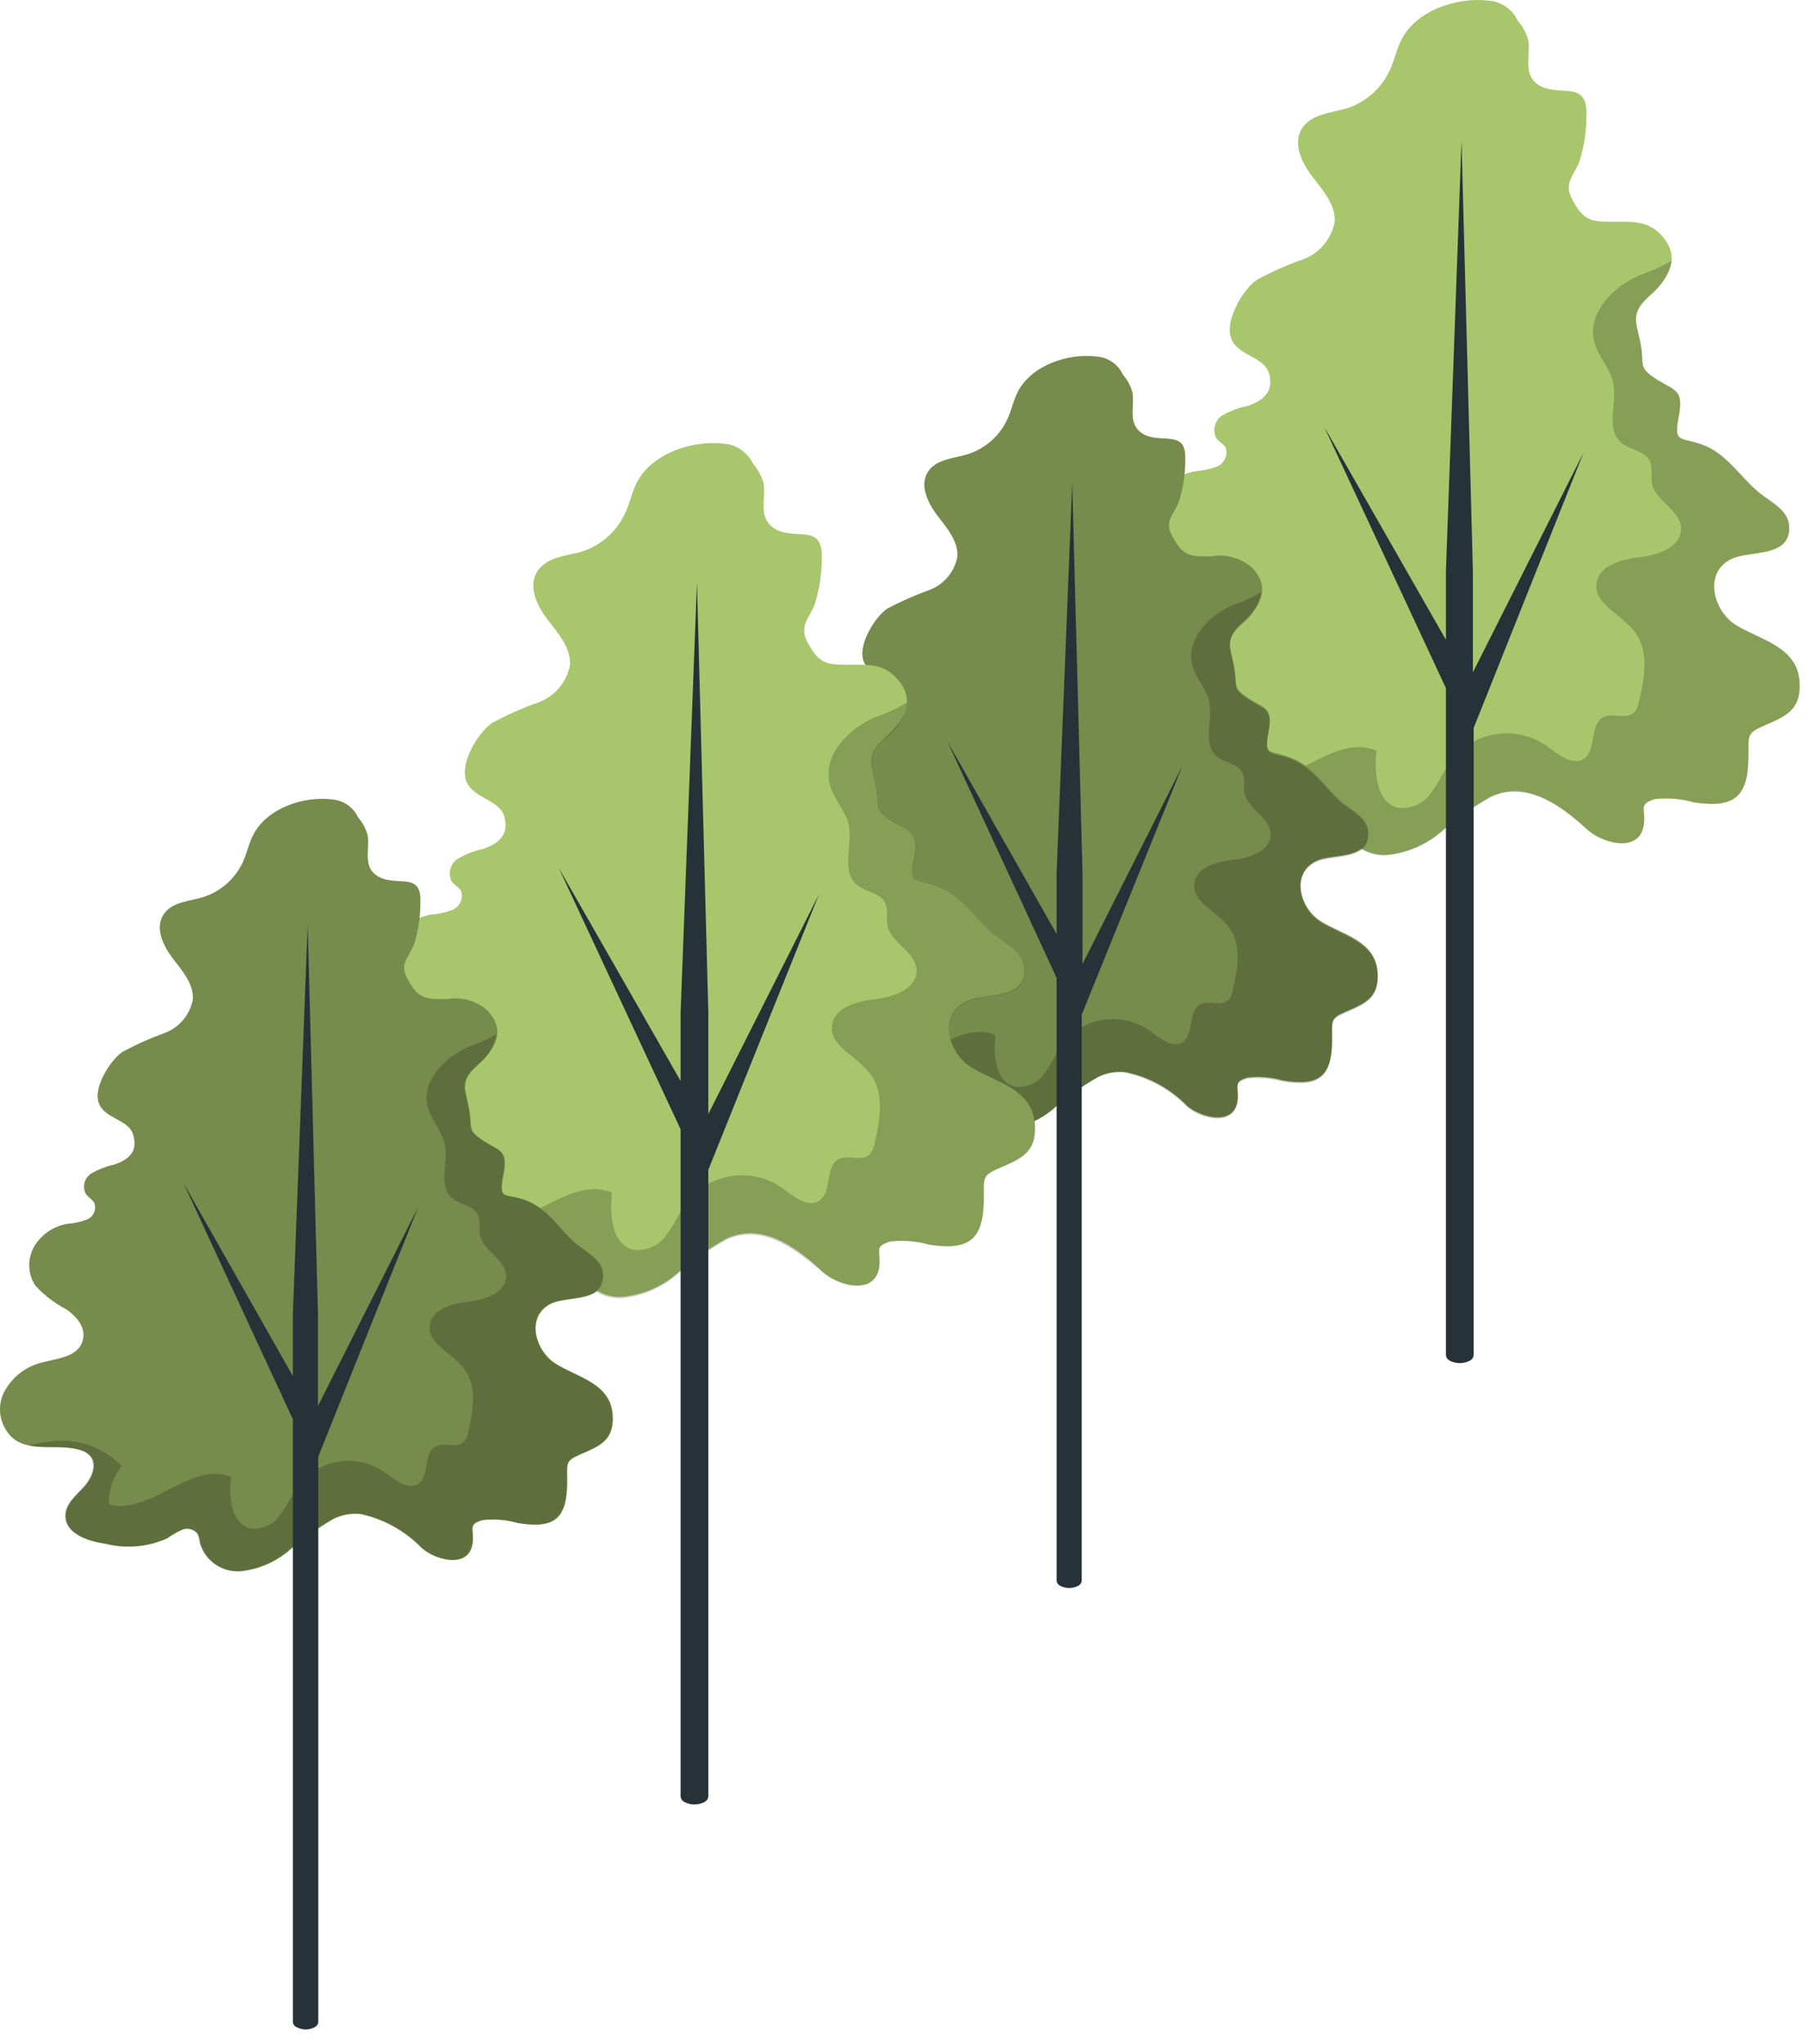 <svg width="106" height="120" viewBox="0 0 106 120" fill="none" xmlns="http://www.w3.org/2000/svg">
<path d="M89.278 46.462C88.674 46.399 88.064 46.51 87.521 46.782C86.503 47.362 85.544 48.04 84.656 48.804C83.763 49.576 82.654 50.055 81.481 50.177C80.897 50.222 80.315 50.064 79.834 49.731C79.352 49.398 79 48.909 78.836 48.347C78.821 48.145 78.771 47.947 78.689 47.761C78.572 47.615 78.411 47.51 78.229 47.464C78.047 47.418 77.855 47.432 77.683 47.505C77.36 47.657 77.053 47.841 76.767 48.054C75.578 48.759 74.095 48.594 72.731 48.402C71.606 48.237 70.178 47.734 70.178 46.571C70.178 45.83 70.837 45.272 71.35 44.741C71.862 44.21 72.265 43.332 71.807 42.746C71.629 42.553 71.401 42.413 71.148 42.343C69.739 41.886 68 42.499 66.81 41.611C66.388 41.253 66.097 40.764 65.983 40.223C65.869 39.681 65.938 39.117 66.179 38.618C66.427 38.126 66.78 37.693 67.213 37.352C67.646 37.01 68.149 36.768 68.686 36.642C69.602 36.395 70.846 36.285 71.194 35.37C71.28 34.948 71.228 34.51 71.045 34.121C70.862 33.732 70.558 33.412 70.178 33.21C69.414 32.816 68.723 32.292 68.137 31.663C67.897 31.287 67.763 30.851 67.752 30.405C67.741 29.958 67.852 29.516 68.073 29.128C68.3 28.743 68.608 28.412 68.977 28.159C69.345 27.906 69.765 27.737 70.206 27.664C70.647 27.63 71.081 27.535 71.496 27.38C71.696 27.286 71.855 27.123 71.944 26.922C72.033 26.72 72.046 26.493 71.981 26.282C71.853 26.053 71.578 25.934 71.423 25.715C71.307 25.483 71.282 25.216 71.353 24.967C71.424 24.718 71.586 24.505 71.807 24.369C72.263 24.118 72.753 23.936 73.262 23.829C74.287 23.491 74.818 22.914 74.516 21.907C74.214 20.901 72.686 20.901 72.301 19.866C71.917 18.832 72.978 16.993 73.802 16.435C74.681 15.952 75.6 15.545 76.548 15.217C77.013 15.041 77.426 14.748 77.746 14.366C78.067 13.985 78.284 13.528 78.378 13.039C78.451 12.023 77.683 11.163 77.06 10.358C76.438 9.552 75.907 8.408 76.456 7.548C77.005 6.688 78.14 6.633 79.074 6.368C79.644 6.186 80.169 5.884 80.614 5.483C81.059 5.082 81.414 4.592 81.654 4.043C81.911 3.467 82.03 2.835 82.323 2.286C83.238 0.575 85.59 -0.176 87.393 0.035C87.76 0.056 88.114 0.176 88.419 0.382C88.723 0.588 88.966 0.873 89.122 1.206C89.424 1.543 89.641 1.948 89.754 2.387C89.882 3.219 89.452 4.272 90.23 4.903C91.419 5.819 93.231 4.574 93.167 6.734C93.17 7.642 93.037 8.546 92.774 9.415C92.444 10.33 91.795 10.706 92.335 11.721C93.039 13.03 93.488 13.021 94.888 13.021C95.904 13.021 96.718 12.966 97.487 13.726C98.796 15.08 98.018 16.297 96.856 17.386C95.538 18.567 96.242 19.089 96.407 20.617C96.49 21.358 96.325 21.587 96.984 22.072C98.228 22.987 98.933 22.685 98.576 24.497C98.256 26.154 98.75 25.586 100.187 26.2C101.459 26.749 102.301 28.121 103.326 28.945C103.994 29.494 105.001 29.924 105.065 30.885C105.184 32.716 102.887 32.331 101.798 32.77C100.013 33.484 100.544 35.827 101.935 36.697C103.326 37.566 105.596 37.969 105.678 40.083C105.769 41.703 104.845 42.06 103.591 42.609C102.585 43.039 102.676 43.167 102.676 44.366C102.676 46.782 101.862 47.468 99.482 47.111C98.736 46.898 97.956 46.833 97.185 46.919C96.27 47.194 96.581 47.413 96.553 48.182C96.49 50.132 94.22 49.582 93.259 48.75C92.179 47.725 90.779 46.608 89.278 46.462Z" fill="#A8C66C"/>
<path opacity="0.2" d="M71.102 42.343C70.022 41.996 68.75 42.27 67.67 42.023C68.302 41.872 68.945 41.768 69.592 41.712C70.362 41.68 71.129 41.81 71.845 42.094C72.561 42.377 73.209 42.809 73.747 43.359C73.177 44.064 72.881 44.952 72.914 45.858C75.614 46.59 78.268 42.966 80.84 44.073C80.684 45.373 80.84 47.13 82.112 47.423C82.491 47.465 82.874 47.401 83.22 47.24C83.565 47.078 83.859 46.825 84.07 46.507C84.537 45.894 84.821 45.162 85.288 44.549C85.942 43.759 86.865 43.241 87.88 43.094C88.894 42.947 89.927 43.181 90.779 43.753C91.474 44.256 92.344 45.025 93.048 44.522C93.753 44.018 93.341 42.508 94.165 42.096C94.714 41.822 95.483 42.252 95.94 41.849C96.114 41.663 96.223 41.425 96.251 41.172C96.581 39.799 96.865 38.198 95.995 37.081C95.126 35.965 93.588 35.47 93.762 34.217C93.918 33.155 95.272 32.825 96.343 32.706C97.414 32.587 98.777 32.075 98.722 30.995C98.668 29.915 97.231 29.43 97.02 28.396C96.929 27.948 97.084 27.481 96.883 27.051C96.572 26.447 95.702 26.419 95.19 25.971C94.275 25.156 94.989 23.637 94.732 22.447C94.54 21.596 93.863 20.937 93.634 20.095C93.177 18.43 94.696 16.837 96.288 16.16C96.923 15.942 97.536 15.663 98.118 15.327L98.173 15.281C98.022 16.119 97.553 16.867 96.865 17.368C95.547 18.549 96.251 19.07 96.416 20.599C96.499 21.34 96.334 21.569 96.993 22.054C98.237 22.969 98.942 22.667 98.585 24.479C98.265 26.136 98.759 25.568 100.196 26.181C101.468 26.73 102.31 28.103 103.335 28.927C104.003 29.476 105.01 29.906 105.074 30.867C105.193 32.697 102.896 32.313 101.807 32.752C100.022 33.466 100.553 35.809 101.944 36.678C103.335 37.548 105.605 37.95 105.687 40.065C105.778 41.684 104.854 42.041 103.6 42.59C102.594 43.021 102.685 43.149 102.685 44.348C102.685 46.764 101.871 47.45 99.491 47.093C98.745 46.88 97.965 46.814 97.194 46.901C96.279 47.175 96.59 47.395 96.563 48.164C96.499 50.113 94.229 49.564 93.268 48.731C92.161 47.761 90.76 46.645 89.26 46.498C88.655 46.436 88.046 46.547 87.502 46.819C86.485 47.399 85.525 48.076 84.638 48.841C83.744 49.612 82.636 50.092 81.462 50.214C80.878 50.258 80.297 50.101 79.815 49.767C79.334 49.434 78.981 48.946 78.817 48.383C78.802 48.181 78.753 47.983 78.671 47.798C78.554 47.651 78.392 47.547 78.211 47.501C78.029 47.454 77.837 47.469 77.664 47.542C77.341 47.693 77.035 47.877 76.749 48.091C75.559 48.795 74.077 48.631 72.713 48.438C71.587 48.274 70.16 47.77 70.16 46.608C70.16 45.858 70.819 45.309 71.331 44.778C71.844 44.247 72.246 43.368 71.789 42.783C71.609 42.571 71.37 42.419 71.102 42.343Z" fill="black"/>
<path d="M92.993 26.575L86.496 39.47V33.53L85.828 8.271L84.912 33.539V37.557L77.765 25.056L84.912 40.394V79.555C84.92 79.625 84.946 79.693 84.988 79.751C85.03 79.808 85.086 79.854 85.15 79.884C85.329 79.974 85.527 80.021 85.727 80.021C85.927 80.021 86.125 79.974 86.303 79.884C86.368 79.854 86.424 79.808 86.466 79.751C86.508 79.693 86.534 79.625 86.541 79.555V42.737L92.993 26.575Z" fill="#263238"/>
<path d="M66.087 62.935C65.54 62.873 64.987 62.972 64.495 63.219C63.575 63.74 62.711 64.354 61.914 65.049C61.105 65.747 60.103 66.181 59.041 66.293C58.512 66.331 57.986 66.186 57.552 65.883C57.117 65.58 56.799 65.137 56.652 64.628C56.635 64.445 56.589 64.265 56.515 64.097C56.41 63.961 56.264 63.864 56.098 63.821C55.932 63.778 55.757 63.791 55.599 63.859C55.292 63.995 55.001 64.163 54.73 64.362C53.579 64.872 52.29 64.982 51.069 64.674C50.053 64.527 48.754 64.07 48.763 63.035C48.763 62.358 49.358 61.864 49.816 61.37C50.273 60.876 50.657 60.098 50.236 59.539C50.078 59.362 49.871 59.235 49.642 59.173C48.36 58.762 46.795 59.311 45.715 58.514C45.326 58.188 45.058 57.739 44.955 57.24C44.852 56.742 44.92 56.224 45.148 55.769C45.381 55.325 45.708 54.938 46.106 54.635C46.505 54.331 46.965 54.119 47.454 54.012C48.315 53.792 49.404 53.691 49.724 52.859C50.044 52.026 49.44 51.358 48.809 50.909C48.121 50.554 47.501 50.08 46.978 49.509C46.76 49.17 46.638 48.778 46.626 48.374C46.615 47.971 46.715 47.572 46.914 47.221C47.118 46.871 47.397 46.571 47.731 46.341C48.065 46.112 48.446 45.959 48.845 45.894C49.246 45.865 49.641 45.779 50.017 45.638C50.201 45.559 50.348 45.413 50.428 45.229C50.508 45.045 50.514 44.838 50.447 44.65C50.328 44.439 50.09 44.329 49.944 44.137C49.834 43.928 49.808 43.685 49.873 43.459C49.938 43.232 50.088 43.039 50.291 42.92C50.7 42.687 51.141 42.517 51.6 42.416C52.515 42.105 53.01 41.62 52.735 40.678C52.46 39.735 51.124 39.763 50.731 38.847C50.337 37.932 51.344 36.257 52.085 35.745C52.88 35.318 53.706 34.951 54.556 34.647C54.979 34.492 55.355 34.23 55.647 33.887C55.939 33.544 56.137 33.131 56.222 32.688C56.295 31.773 55.599 30.986 55.041 30.254C54.483 29.522 53.998 28.497 54.483 27.719C54.968 26.941 56.011 26.922 56.853 26.657C57.368 26.49 57.842 26.216 58.244 25.853C58.647 25.491 58.968 25.047 59.187 24.552C59.416 24.031 59.526 23.463 59.791 22.96C60.633 21.413 62.747 20.736 64.367 20.928C64.702 20.945 65.026 21.054 65.304 21.243C65.582 21.432 65.802 21.693 65.941 21.999C66.216 22.303 66.411 22.671 66.508 23.07C66.636 23.82 66.243 24.772 66.948 25.348C68.018 26.218 69.693 25.046 69.602 26.987C69.608 27.805 69.487 28.62 69.245 29.403C68.952 30.226 68.33 30.574 68.851 31.489C69.483 32.67 69.894 32.67 71.157 32.661C71.573 32.588 72 32.608 72.407 32.721C72.813 32.833 73.19 33.035 73.51 33.31C74.69 34.528 73.985 35.635 72.942 36.569C71.752 37.639 72.384 38.106 72.53 39.497C72.613 40.156 72.457 40.367 73.052 40.806C74.178 41.648 74.809 41.364 74.489 43.002C74.205 44.494 74.653 43.981 75.944 44.54C77.234 45.098 77.857 46.269 78.79 47.047C79.385 47.541 80.3 47.962 80.355 48.795C80.465 50.47 78.387 50.104 77.399 50.498C75.788 51.147 76.273 53.243 77.527 54.058C78.781 54.872 80.803 55.202 80.904 57.114C80.987 58.579 80.154 58.899 79.019 59.393C78.104 59.787 78.232 59.896 78.232 60.976C78.232 63.164 77.5 63.786 75.34 63.429C74.665 63.235 73.96 63.176 73.262 63.255C72.439 63.502 72.722 63.704 72.695 64.399C72.64 66.156 70.581 65.662 69.712 64.912C68.728 63.905 67.466 63.217 66.087 62.935Z" fill="#A8C66C"/>
<path opacity="0.3" d="M66.087 62.935C65.54 62.873 64.987 62.972 64.495 63.219C63.575 63.74 62.711 64.354 61.914 65.049C61.105 65.747 60.103 66.181 59.041 66.293C58.512 66.331 57.986 66.186 57.552 65.883C57.117 65.58 56.799 65.137 56.652 64.628C56.635 64.445 56.589 64.265 56.515 64.097C56.41 63.961 56.264 63.864 56.098 63.821C55.932 63.778 55.757 63.791 55.599 63.859C55.292 63.995 55.001 64.163 54.73 64.362C53.579 64.872 52.29 64.982 51.069 64.674C50.053 64.527 48.754 64.07 48.763 63.035C48.763 62.358 49.358 61.864 49.816 61.37C50.273 60.876 50.657 60.098 50.236 59.539C50.078 59.362 49.871 59.235 49.642 59.173C48.36 58.762 46.795 59.311 45.715 58.514C45.326 58.188 45.058 57.739 44.955 57.24C44.852 56.742 44.92 56.224 45.148 55.769C45.381 55.325 45.708 54.938 46.106 54.635C46.505 54.331 46.965 54.119 47.454 54.012C48.315 53.792 49.404 53.691 49.724 52.859C50.044 52.026 49.44 51.358 48.809 50.909C48.121 50.554 47.501 50.08 46.978 49.509C46.76 49.17 46.638 48.778 46.626 48.374C46.615 47.971 46.715 47.572 46.914 47.221C47.118 46.871 47.397 46.571 47.731 46.341C48.065 46.112 48.446 45.959 48.845 45.894C49.246 45.865 49.641 45.779 50.017 45.638C50.201 45.559 50.348 45.413 50.428 45.229C50.508 45.045 50.514 44.838 50.447 44.65C50.328 44.439 50.09 44.329 49.944 44.137C49.834 43.928 49.808 43.685 49.873 43.459C49.938 43.232 50.088 43.039 50.291 42.92C50.7 42.687 51.141 42.517 51.6 42.416C52.515 42.105 53.01 41.62 52.735 40.678C52.46 39.735 51.124 39.763 50.731 38.847C50.337 37.932 51.344 36.257 52.085 35.745C52.88 35.318 53.706 34.951 54.556 34.647C54.979 34.492 55.355 34.23 55.647 33.887C55.939 33.544 56.137 33.131 56.222 32.688C56.295 31.773 55.599 30.986 55.041 30.254C54.483 29.522 53.998 28.497 54.483 27.719C54.968 26.941 56.011 26.922 56.853 26.657C57.368 26.49 57.842 26.216 58.244 25.853C58.647 25.491 58.968 25.047 59.187 24.552C59.416 24.031 59.526 23.463 59.791 22.96C60.633 21.413 62.747 20.736 64.367 20.928C64.702 20.945 65.026 21.054 65.304 21.243C65.582 21.432 65.802 21.693 65.941 21.999C66.216 22.303 66.411 22.671 66.508 23.07C66.636 23.82 66.243 24.772 66.948 25.348C68.018 26.218 69.693 25.046 69.602 26.987C69.608 27.805 69.487 28.62 69.245 29.403C68.952 30.226 68.33 30.574 68.851 31.489C69.483 32.67 69.894 32.67 71.157 32.661C71.573 32.588 72 32.608 72.407 32.721C72.813 32.833 73.19 33.035 73.51 33.31C74.69 34.528 73.985 35.635 72.942 36.569C71.752 37.639 72.384 38.106 72.53 39.497C72.613 40.156 72.457 40.367 73.052 40.806C74.178 41.648 74.809 41.364 74.489 43.002C74.205 44.494 74.653 43.981 75.944 44.54C77.234 45.098 77.857 46.269 78.79 47.047C79.385 47.541 80.3 47.962 80.355 48.795C80.465 50.47 78.387 50.104 77.399 50.498C75.788 51.147 76.273 53.243 77.527 54.058C78.781 54.872 80.803 55.202 80.904 57.114C80.987 58.579 80.154 58.899 79.019 59.393C78.104 59.787 78.232 59.896 78.232 60.976C78.232 63.164 77.5 63.786 75.34 63.429C74.665 63.235 73.96 63.176 73.262 63.255C72.439 63.502 72.722 63.704 72.695 64.399C72.64 66.156 70.581 65.662 69.712 64.912C68.728 63.905 67.466 63.217 66.087 62.935Z" fill="black"/>
<path opacity="0.2" d="M49.66 59.21C48.681 58.89 47.528 59.146 46.557 58.917C47.129 58.782 47.711 58.69 48.296 58.643C48.991 58.61 49.685 58.726 50.331 58.981C50.978 59.237 51.563 59.627 52.048 60.125C51.532 60.763 51.265 61.566 51.298 62.386C53.732 63.045 56.139 59.778 58.464 60.766C58.317 61.946 58.464 63.511 59.608 63.795C59.954 63.837 60.305 63.779 60.62 63.629C60.934 63.478 61.199 63.24 61.383 62.944C61.804 62.395 62.06 61.727 62.481 61.178C63.072 60.465 63.907 59.997 64.823 59.863C65.739 59.73 66.672 59.94 67.442 60.455C68.073 60.912 68.86 61.608 69.492 61.15C70.123 60.693 69.757 59.32 70.499 58.954C70.993 58.707 71.697 59.1 72.109 58.734C72.264 58.567 72.363 58.356 72.393 58.13C72.686 56.876 72.942 55.44 72.164 54.424C71.386 53.408 69.986 52.968 70.141 51.843C70.279 50.873 71.505 50.58 72.475 50.47C73.445 50.36 74.672 49.903 74.617 48.923C74.562 47.944 73.281 47.514 73.088 46.571C73.006 46.169 73.143 45.73 72.96 45.363C72.686 44.814 71.889 44.787 71.432 44.384C70.608 43.652 71.249 42.279 71.011 41.199C70.846 40.431 70.224 39.836 70.023 39.076C69.611 37.566 70.984 36.129 72.42 35.516C72.992 35.321 73.541 35.066 74.058 34.757C73.94 35.506 73.537 36.182 72.933 36.642C71.734 37.712 72.375 38.179 72.521 39.57C72.603 40.229 72.448 40.44 73.043 40.879C74.168 41.721 74.8 41.437 74.48 43.075C74.196 44.567 74.644 44.055 75.935 44.613C77.225 45.171 77.847 46.343 78.781 47.12C79.376 47.615 80.291 48.036 80.346 48.868C80.456 50.543 78.378 50.177 77.39 50.571C75.779 51.221 76.264 53.316 77.518 54.131C78.772 54.945 80.794 55.275 80.895 57.188C80.977 58.652 80.144 58.972 79.01 59.466C78.094 59.86 78.223 59.97 78.223 61.05C78.223 63.237 77.49 63.859 75.331 63.502C74.656 63.308 73.95 63.249 73.253 63.328C72.43 63.575 72.713 63.777 72.686 64.472C72.631 66.23 70.572 65.735 69.702 64.985C68.714 63.959 67.437 63.257 66.041 62.971C65.495 62.91 64.941 63.009 64.449 63.255C63.529 63.777 62.665 64.39 61.868 65.085C61.06 65.783 60.057 66.218 58.995 66.33C58.466 66.368 57.941 66.223 57.506 65.92C57.071 65.617 56.753 65.174 56.606 64.665C56.59 64.481 56.543 64.302 56.469 64.134C56.364 63.998 56.218 63.901 56.052 63.857C55.886 63.814 55.711 63.828 55.554 63.896C55.246 64.031 54.955 64.2 54.684 64.399C53.533 64.909 52.244 65.018 51.023 64.71C50.008 64.564 48.708 64.106 48.717 63.072C48.717 62.395 49.312 61.901 49.77 61.407C50.227 60.912 50.612 60.134 50.191 59.576C50.05 59.409 49.867 59.282 49.66 59.21Z" fill="black"/>
<path d="M69.446 44.942L63.571 56.593V51.23L62.967 28.35L62.051 51.23V54.836L55.645 43.542L62.051 57.407V92.806C62.059 92.87 62.084 92.931 62.122 92.982C62.161 93.034 62.212 93.074 62.271 93.099C62.431 93.18 62.609 93.223 62.788 93.223C62.968 93.223 63.145 93.18 63.305 93.099C63.364 93.074 63.416 93.034 63.454 92.982C63.493 92.931 63.517 92.87 63.525 92.806V59.567L69.446 44.942Z" fill="#263238"/>
<path d="M44.379 72.407C43.775 72.35 43.167 72.461 42.622 72.727C41.602 73.308 40.643 73.988 39.758 74.759C38.864 75.528 37.755 76.004 36.582 76.123C35.998 76.169 35.416 76.012 34.934 75.678C34.452 75.345 34.1 74.855 33.937 74.292C33.922 74.09 33.873 73.892 33.791 73.707C33.674 73.56 33.512 73.456 33.33 73.409C33.149 73.363 32.957 73.377 32.784 73.45C32.445 73.603 32.123 73.79 31.823 74.008C30.554 74.571 29.132 74.69 27.787 74.347C26.661 74.182 25.234 73.679 25.234 72.517C25.234 71.775 25.893 71.217 26.405 70.686C26.918 70.156 27.32 69.277 26.863 68.701C26.685 68.507 26.457 68.368 26.204 68.298C24.794 67.831 23.056 68.453 21.866 67.566C21.443 67.206 21.152 66.716 21.038 66.173C20.923 65.629 20.992 65.064 21.234 64.564C21.494 64.075 21.857 63.648 22.297 63.313C22.738 62.977 23.247 62.742 23.788 62.624C24.703 62.377 25.948 62.267 26.295 61.352C26.643 60.436 25.984 59.686 25.279 59.192C24.519 58.811 23.828 58.304 23.239 57.691C22.998 57.314 22.865 56.879 22.854 56.432C22.842 55.986 22.953 55.544 23.175 55.156C23.403 54.772 23.712 54.442 24.08 54.189C24.448 53.937 24.867 53.767 25.307 53.691C25.748 53.658 26.183 53.562 26.597 53.408C26.795 53.314 26.953 53.153 27.041 52.953C27.131 52.753 27.145 52.528 27.082 52.319C26.954 52.081 26.68 51.962 26.524 51.742C26.408 51.511 26.383 51.244 26.454 50.995C26.525 50.746 26.688 50.532 26.909 50.397C27.36 50.14 27.847 49.952 28.355 49.839C29.38 49.5 29.91 48.923 29.608 47.917C29.306 46.91 27.824 46.919 27.393 45.876C26.963 44.833 28.071 43.002 28.894 42.444C29.776 41.965 30.694 41.558 31.64 41.227C32.104 41.051 32.516 40.759 32.837 40.38C33.157 40 33.375 39.545 33.47 39.058C33.544 38.033 32.775 37.173 32.153 36.367C31.53 35.562 30.999 34.427 31.549 33.558C32.098 32.688 33.232 32.642 34.166 32.386C34.736 32.201 35.261 31.897 35.706 31.495C36.15 31.093 36.505 30.601 36.747 30.052C37.003 29.476 37.122 28.854 37.415 28.295C38.33 26.584 40.682 25.834 42.485 26.044C42.851 26.067 43.205 26.188 43.509 26.394C43.813 26.6 44.057 26.884 44.215 27.215C44.513 27.555 44.73 27.959 44.846 28.396C44.974 29.229 44.544 30.281 45.322 30.913C46.512 31.874 48.324 30.583 48.26 32.743C48.261 33.648 48.129 34.549 47.866 35.415C47.537 36.331 46.896 36.706 47.427 37.722C48.132 39.03 48.58 39.021 49.98 39.021C50.996 39.021 51.81 38.966 52.579 39.735C53.888 41.08 53.11 42.307 51.948 43.341C50.63 44.521 51.335 45.043 51.508 46.581C51.582 47.313 51.417 47.541 52.076 48.027C53.321 48.942 54.025 48.64 53.668 50.452C53.348 52.108 53.842 51.541 55.279 52.163C56.551 52.712 57.393 54.076 58.418 54.909C59.086 55.458 60.093 55.879 60.157 56.84C60.276 58.67 57.979 58.286 56.89 58.725C55.059 59.448 55.636 61.782 57.027 62.66C58.418 63.539 60.688 63.923 60.77 66.037C60.862 67.657 59.937 68.023 58.684 68.563C57.677 68.993 57.768 69.121 57.768 70.32C57.768 72.736 56.954 73.423 54.574 73.066C53.829 72.852 53.048 72.787 52.277 72.874C51.362 73.148 51.673 73.377 51.646 74.137C51.582 76.086 49.312 75.537 48.351 74.704C47.28 73.679 45.88 72.553 44.379 72.407Z" fill="#A8C66C"/>
<path opacity="0.2" d="M26.204 68.298C25.124 67.941 23.852 68.216 22.772 67.968C23.403 67.816 24.046 67.715 24.694 67.666C25.463 67.631 26.232 67.759 26.948 68.043C27.665 68.327 28.312 68.76 28.849 69.314C28.277 70.014 27.98 70.899 28.016 71.803C30.715 72.535 33.37 68.92 35.941 70.018C35.786 71.327 35.941 73.084 37.213 73.368C37.593 73.412 37.976 73.35 38.322 73.188C38.668 73.026 38.962 72.772 39.172 72.453C39.639 71.84 39.922 71.107 40.389 70.503C41.04 69.711 41.964 69.189 42.979 69.04C43.994 68.891 45.028 69.126 45.88 69.698C46.575 70.201 47.445 70.97 48.15 70.467C48.854 69.963 48.443 68.453 49.266 68.042C49.815 67.767 50.584 68.206 51.042 67.794C51.212 67.609 51.324 67.376 51.362 67.126C51.682 65.745 51.966 64.152 51.096 63.026C50.227 61.901 48.69 61.416 48.864 60.171C49.019 59.1 50.373 58.78 51.444 58.652C52.515 58.524 53.879 58.02 53.824 56.94C53.769 55.861 52.332 55.376 52.121 54.341C52.03 53.893 52.186 53.426 51.984 52.996C51.673 52.392 50.804 52.365 50.291 51.916C49.376 51.102 50.09 49.582 49.834 48.393C49.641 47.542 48.918 46.883 48.735 46.05C48.278 44.375 49.797 42.792 51.389 42.105C52.026 41.891 52.64 41.612 53.22 41.273H53.275C53.125 42.111 52.656 42.859 51.966 43.359C50.648 44.54 51.353 45.061 51.527 46.599C51.6 47.331 51.435 47.56 52.094 48.045C53.339 48.96 54.043 48.658 53.687 50.47C53.366 52.127 53.86 51.559 55.297 52.181C56.569 52.731 57.411 54.094 58.436 54.927C59.104 55.476 60.111 55.897 60.175 56.858C60.294 58.688 57.997 58.304 56.908 58.743C55.078 59.466 55.654 61.8 57.045 62.679C58.436 63.557 60.706 63.942 60.788 66.056C60.88 67.675 59.956 68.042 58.702 68.582C57.695 69.012 57.786 69.14 57.786 70.339C57.786 72.755 56.972 73.441 54.593 73.084C53.847 72.871 53.066 72.805 52.295 72.892C51.38 73.167 51.691 73.395 51.664 74.155C51.6 76.104 49.33 75.555 48.369 74.722C47.262 73.807 45.862 72.636 44.361 72.489C43.757 72.432 43.149 72.543 42.604 72.81C41.584 73.39 40.624 74.071 39.739 74.841C38.845 75.61 37.737 76.086 36.563 76.205C35.979 76.251 35.397 76.094 34.915 75.761C34.433 75.427 34.081 74.938 33.919 74.375C33.904 74.172 33.854 73.974 33.772 73.789C33.655 73.642 33.494 73.538 33.312 73.492C33.13 73.445 32.938 73.46 32.766 73.533C32.427 73.685 32.105 73.872 31.805 74.091C30.535 74.653 29.114 74.773 27.769 74.43C26.643 74.265 25.215 73.761 25.215 72.599C25.215 71.858 25.874 71.3 26.387 70.769C26.899 70.238 27.302 69.359 26.844 68.783C26.683 68.562 26.46 68.393 26.204 68.298Z" fill="black"/>
<path d="M48.095 52.502L41.597 65.397V59.466L40.929 34.198L39.968 59.466V63.456L32.821 50.964L39.968 66.294V105.463C39.976 105.534 40.002 105.602 40.044 105.659C40.085 105.717 40.141 105.763 40.206 105.793C40.385 105.883 40.582 105.93 40.783 105.93C40.983 105.93 41.18 105.883 41.359 105.793C41.424 105.763 41.48 105.717 41.522 105.659C41.563 105.602 41.589 105.534 41.597 105.463V68.673L48.095 52.502Z" fill="#263238"/>
<path d="M21.189 88.88C20.642 88.823 20.09 88.922 19.596 89.164C18.68 89.692 17.817 90.305 17.015 90.994C16.207 91.692 15.204 92.126 14.142 92.239C13.612 92.28 13.085 92.137 12.65 91.833C12.214 91.529 11.897 91.084 11.753 90.573C11.737 90.39 11.69 90.211 11.616 90.042C11.511 89.908 11.364 89.811 11.198 89.768C11.033 89.725 10.858 89.738 10.701 89.805C10.395 89.943 10.104 90.112 9.831 90.308C8.682 90.824 7.391 90.933 6.17 90.619C5.145 90.473 3.855 90.024 3.855 88.981C3.855 88.313 4.45 87.809 4.908 87.324C5.365 86.839 5.75 86.043 5.329 85.494C5.17 85.317 4.963 85.189 4.734 85.128C3.452 84.716 1.887 85.274 0.808 84.469C0.418 84.142 0.15 83.693 0.047 83.195C-0.056 82.697 0.012 82.178 0.24 81.724C0.473 81.28 0.8 80.893 1.199 80.589C1.597 80.286 2.057 80.073 2.546 79.966C3.407 79.747 4.496 79.646 4.816 78.822C5.136 77.999 4.532 77.312 3.901 76.864C3.213 76.509 2.593 76.035 2.07 75.464C1.851 75.125 1.73 74.732 1.718 74.329C1.707 73.925 1.807 73.526 2.006 73.176C2.214 72.829 2.494 72.531 2.828 72.302C3.161 72.073 3.539 71.918 3.937 71.849C4.338 71.82 4.733 71.734 5.109 71.592C5.294 71.517 5.442 71.373 5.522 71.19C5.602 71.007 5.608 70.8 5.539 70.613C5.42 70.403 5.182 70.293 5.045 70.091C4.934 69.884 4.907 69.642 4.97 69.415C5.033 69.189 5.181 68.995 5.383 68.874C5.793 68.645 6.234 68.475 6.692 68.371C7.607 68.069 8.102 67.575 7.827 66.632C7.552 65.689 6.216 65.717 5.823 64.802C5.429 63.887 6.454 62.267 7.186 61.754C7.981 61.324 8.807 60.954 9.657 60.647C10.081 60.492 10.456 60.23 10.748 59.887C11.04 59.544 11.238 59.131 11.323 58.688C11.396 57.773 10.701 56.986 10.142 56.254C9.584 55.522 9.099 54.506 9.584 53.719C10.069 52.932 11.112 52.923 11.954 52.657C12.47 52.49 12.944 52.216 13.346 51.854C13.748 51.491 14.069 51.048 14.288 50.553C14.517 50.031 14.627 49.463 14.892 48.969C15.734 47.413 17.848 46.736 19.468 46.928C19.798 46.947 20.117 47.054 20.391 47.24C20.665 47.425 20.884 47.681 21.024 47.981C21.299 48.288 21.494 48.659 21.591 49.061C21.719 49.802 21.326 50.763 22.03 51.33C23.101 52.2 24.776 51.028 24.685 52.968C24.69 53.79 24.57 54.608 24.328 55.394C24.035 56.208 23.413 56.556 23.934 57.471C24.566 58.661 24.977 58.652 26.24 58.652C26.655 58.577 27.082 58.596 27.489 58.707C27.895 58.817 28.273 59.017 28.592 59.292C29.773 60.51 29.068 61.617 28.025 62.56C26.835 63.621 27.467 64.088 27.613 65.479C27.695 66.147 27.54 66.348 28.135 66.788C29.261 67.63 29.892 67.346 29.572 68.984C29.251 70.622 29.736 69.963 31.027 70.522C32.317 71.08 32.94 72.26 33.873 73.029C34.468 73.523 35.383 73.944 35.438 74.786C35.548 76.452 33.47 76.086 32.482 76.48C30.871 77.138 31.356 79.225 32.61 80.04C33.864 80.854 35.886 81.183 35.987 83.096C36.069 84.561 35.237 84.881 34.102 85.375C33.187 85.769 33.315 85.878 33.315 86.967C33.315 89.145 32.583 89.768 30.423 89.411C29.748 89.217 29.043 89.158 28.345 89.237C27.522 89.484 27.805 89.695 27.778 90.381C27.723 92.147 25.664 91.644 24.794 90.894C23.818 89.88 22.563 89.179 21.189 88.88Z" fill="#A8C66C"/>
<path opacity="0.3" d="M21.189 88.88C20.642 88.823 20.09 88.922 19.596 89.164C18.68 89.692 17.817 90.305 17.015 90.994C16.207 91.692 15.204 92.126 14.142 92.239C13.612 92.28 13.085 92.137 12.65 91.833C12.214 91.529 11.897 91.084 11.753 90.573C11.737 90.39 11.69 90.211 11.616 90.042C11.511 89.908 11.364 89.811 11.198 89.768C11.033 89.725 10.858 89.738 10.701 89.805C10.395 89.943 10.104 90.112 9.831 90.308C8.682 90.824 7.391 90.933 6.17 90.619C5.145 90.473 3.855 90.024 3.855 88.981C3.855 88.313 4.45 87.809 4.908 87.324C5.365 86.839 5.75 86.043 5.329 85.494C5.17 85.317 4.963 85.189 4.734 85.128C3.452 84.716 1.887 85.274 0.808 84.469C0.418 84.142 0.15 83.693 0.047 83.195C-0.056 82.697 0.012 82.178 0.24 81.724C0.473 81.28 0.8 80.893 1.199 80.589C1.597 80.286 2.057 80.073 2.546 79.966C3.407 79.747 4.496 79.646 4.816 78.822C5.136 77.999 4.532 77.312 3.901 76.864C3.213 76.509 2.593 76.035 2.07 75.464C1.851 75.125 1.73 74.732 1.718 74.329C1.707 73.925 1.807 73.526 2.006 73.176C2.214 72.829 2.494 72.531 2.828 72.302C3.161 72.073 3.539 71.918 3.937 71.849C4.338 71.82 4.733 71.734 5.109 71.592C5.294 71.517 5.442 71.373 5.522 71.19C5.602 71.007 5.608 70.8 5.539 70.613C5.42 70.403 5.182 70.293 5.045 70.091C4.934 69.884 4.907 69.642 4.97 69.415C5.033 69.189 5.181 68.995 5.383 68.874C5.793 68.645 6.234 68.475 6.692 68.371C7.607 68.069 8.102 67.575 7.827 66.632C7.552 65.689 6.216 65.717 5.823 64.802C5.429 63.887 6.454 62.267 7.186 61.754C7.981 61.324 8.807 60.954 9.657 60.647C10.081 60.492 10.456 60.23 10.748 59.887C11.04 59.544 11.238 59.131 11.323 58.688C11.396 57.773 10.701 56.986 10.142 56.254C9.584 55.522 9.099 54.506 9.584 53.719C10.069 52.932 11.112 52.923 11.954 52.657C12.47 52.49 12.944 52.216 13.346 51.854C13.748 51.491 14.069 51.048 14.288 50.553C14.517 50.031 14.627 49.463 14.892 48.969C15.734 47.413 17.848 46.736 19.468 46.928C19.798 46.947 20.117 47.054 20.391 47.24C20.665 47.425 20.884 47.681 21.024 47.981C21.299 48.288 21.494 48.659 21.591 49.061C21.719 49.802 21.326 50.763 22.03 51.33C23.101 52.2 24.776 51.028 24.685 52.968C24.69 53.79 24.57 54.608 24.328 55.394C24.035 56.208 23.413 56.556 23.934 57.471C24.566 58.661 24.977 58.652 26.24 58.652C26.655 58.577 27.082 58.596 27.489 58.707C27.895 58.817 28.273 59.017 28.592 59.292C29.773 60.51 29.068 61.617 28.025 62.56C26.835 63.621 27.467 64.088 27.613 65.479C27.695 66.147 27.54 66.348 28.135 66.788C29.261 67.63 29.892 67.346 29.572 68.984C29.251 70.622 29.736 69.963 31.027 70.522C32.317 71.08 32.94 72.26 33.873 73.029C34.468 73.523 35.383 73.944 35.438 74.786C35.548 76.452 33.47 76.086 32.482 76.48C30.871 77.138 31.356 79.225 32.61 80.04C33.864 80.854 35.886 81.183 35.987 83.096C36.069 84.561 35.237 84.881 34.102 85.375C33.187 85.769 33.315 85.878 33.315 86.967C33.315 89.145 32.583 89.768 30.423 89.411C29.748 89.217 29.043 89.158 28.345 89.237C27.522 89.484 27.805 89.695 27.778 90.381C27.723 92.147 25.664 91.644 24.794 90.894C23.818 89.88 22.563 89.179 21.189 88.88Z" fill="black"/>
<path opacity="0.2" d="M4.761 85.146C3.782 84.826 2.629 85.082 1.659 84.853C2.231 84.719 2.812 84.627 3.398 84.579C4.093 84.546 4.788 84.663 5.435 84.92C6.082 85.177 6.666 85.569 7.15 86.07C6.632 86.704 6.365 87.505 6.399 88.322C8.834 88.981 11.241 85.714 13.565 86.702C13.419 87.883 13.565 89.448 14.709 89.731C15.055 89.773 15.406 89.716 15.721 89.565C16.036 89.414 16.3 89.176 16.485 88.88C16.906 88.331 17.162 87.663 17.583 87.114C18.174 86.401 19.008 85.933 19.924 85.799C20.84 85.666 21.773 85.877 22.543 86.391C23.175 86.848 23.962 87.544 24.593 87.086C25.225 86.629 24.858 85.256 25.6 84.899C26.094 84.652 26.799 85.046 27.21 84.67C27.365 84.503 27.465 84.292 27.494 84.066C27.787 82.822 28.043 81.376 27.265 80.36C26.488 79.344 25.087 78.905 25.243 77.779C25.38 76.809 26.607 76.525 27.577 76.406C28.547 76.287 29.773 75.839 29.718 74.869C29.663 73.899 28.382 73.45 28.19 72.508C28.107 72.114 28.245 71.666 28.062 71.299C27.787 70.75 26.991 70.723 26.533 70.32C25.71 69.588 26.35 68.215 26.112 67.135C25.948 66.367 25.325 65.772 25.124 65.012C24.712 63.502 26.085 62.075 27.522 61.452C28.091 61.257 28.64 61.005 29.16 60.702V60.656C29.029 61.415 28.609 62.094 27.988 62.55C26.799 63.612 27.43 64.079 27.577 65.47C27.659 66.138 27.503 66.339 28.098 66.779C29.224 67.621 29.855 67.337 29.535 68.975C29.215 70.613 29.7 69.954 30.99 70.513C32.281 71.071 32.903 72.251 33.836 73.02C34.431 73.514 35.346 73.935 35.401 74.777C35.511 76.443 33.434 76.077 32.445 76.47C30.835 77.129 31.32 79.216 32.573 80.03C33.827 80.845 35.85 81.174 35.95 83.087C36.033 84.551 35.2 84.872 34.065 85.366C33.15 85.759 33.278 85.869 33.278 86.958C33.278 89.136 32.546 89.759 30.386 89.402C29.712 89.208 29.006 89.149 28.309 89.228C27.485 89.475 27.769 89.686 27.741 90.372C27.686 92.138 25.627 91.635 24.758 90.884C23.779 89.869 22.521 89.168 21.143 88.871C20.596 88.814 20.044 88.912 19.55 89.155C18.635 89.683 17.771 90.296 16.97 90.985C16.161 91.683 15.158 92.117 14.096 92.23C13.567 92.271 13.04 92.127 12.604 91.824C12.168 91.52 11.852 91.075 11.707 90.564C11.691 90.381 11.645 90.201 11.57 90.033C11.465 89.899 11.318 89.802 11.153 89.759C10.987 89.716 10.812 89.729 10.655 89.795C10.349 89.934 10.058 90.103 9.785 90.299C8.636 90.815 7.345 90.924 6.125 90.61C5.1 90.463 3.809 90.015 3.809 88.972C3.809 88.304 4.404 87.8 4.862 87.315C5.319 86.83 5.704 86.034 5.283 85.485C5.141 85.329 4.961 85.212 4.761 85.146Z" fill="black"/>
<path d="M24.547 70.888L18.672 82.538V77.175L18.068 54.295L17.198 77.175V80.781L10.792 69.487L17.198 83.316V118.715C17.207 118.781 17.233 118.844 17.275 118.895C17.317 118.947 17.373 118.986 17.436 119.008C17.595 119.094 17.773 119.138 17.953 119.138C18.134 119.138 18.311 119.094 18.47 119.008C18.53 118.983 18.582 118.943 18.621 118.892C18.659 118.84 18.683 118.779 18.69 118.715V85.512L24.547 70.888Z" fill="#263238"/>
</svg>
